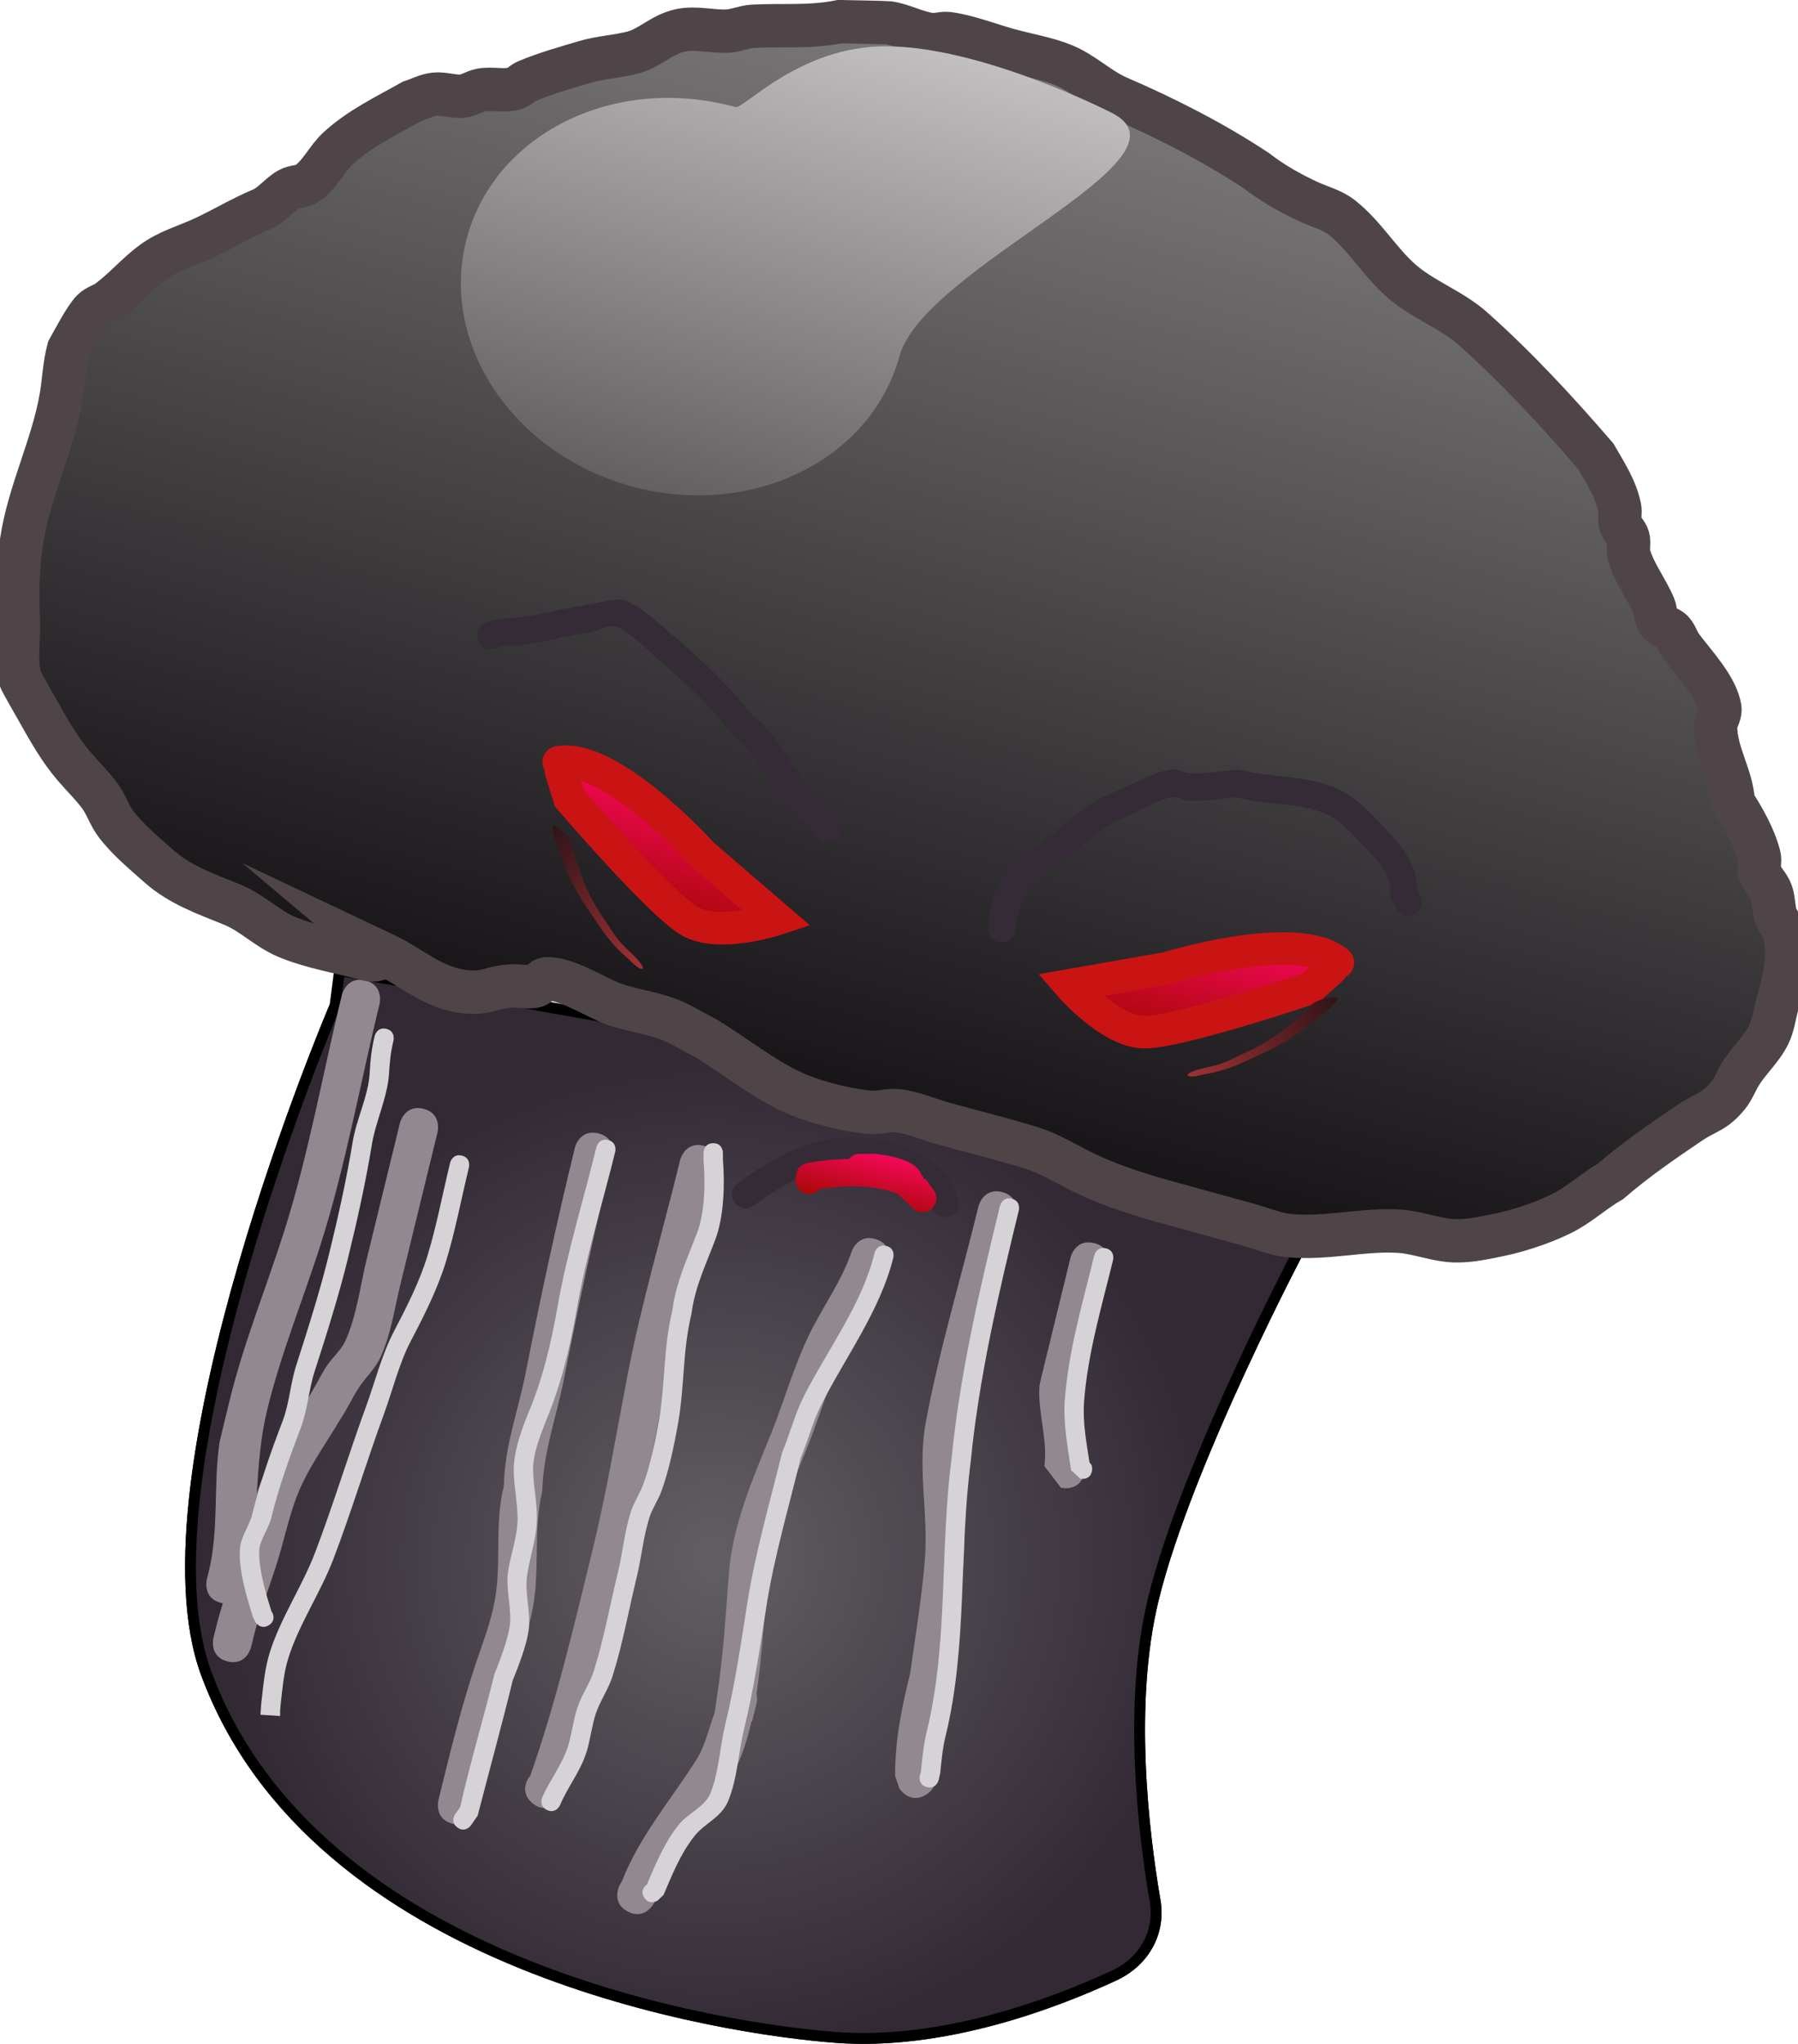 <svg version="1.1" xmlns="http://www.w3.org/2000/svg" xmlns:xlink="http://www.w3.org/1999/xlink" width="82.928" height="94.233" viewBox="0,0,82.928,94.233"><defs><radialGradient cx="237.239" cy="199.84" r="22.982" gradientUnits="userSpaceOnUse" id="color-1"><stop offset="0" stop-color="#625f63"/><stop offset="1" stop-color="#322935"/></radialGradient><radialGradient cx="237.239" cy="199.84" r="22.982" gradientUnits="userSpaceOnUse" id="color-2"><stop offset="0" stop-color="#625f63"/><stop offset="1" stop-color="#322935"/></radialGradient><linearGradient x1="244.683" y1="181.174" x2="244.066" y2="183.7" gradientUnits="userSpaceOnUse" id="color-3"><stop offset="0" stop-color="#f40857"/><stop offset="1" stop-color="#aa0808"/></linearGradient><linearGradient x1="254.606" y1="131.335" x2="241.507" y2="178.938" gradientUnits="userSpaceOnUse" id="color-4"><stop offset="0" stop-color="#7b7879"/><stop offset="1" stop-color="#151316"/></linearGradient><linearGradient x1="243.247" y1="129.148" x2="237.105" y2="151.469" gradientUnits="userSpaceOnUse" id="color-5"><stop offset="0" stop-color="#c2bfc0"/><stop offset="1" stop-color="#626060"/></linearGradient><linearGradient x1="235.774" y1="164.54" x2="234.254" y2="170.062" gradientUnits="userSpaceOnUse" id="color-6"><stop offset="0" stop-color="#f40857"/><stop offset="1" stop-color="#aa0808"/></linearGradient><linearGradient x1="260.483" y1="170.689" x2="258.963" y2="176.212" gradientUnits="userSpaceOnUse" id="color-7"><stop offset="0" stop-color="#f40857"/><stop offset="1" stop-color="#aa0808"/></linearGradient><linearGradient x1="258.462" y1="177.102" x2="266.755" y2="174.649" gradientUnits="userSpaceOnUse" id="color-8"><stop offset="0" stop-color="#a83336"/><stop offset="1" stop-color="#271216"/></linearGradient><linearGradient x1="234.803" y1="172.596" x2="228.933" y2="166.245" gradientUnits="userSpaceOnUse" id="color-9"><stop offset="0" stop-color="#a83336"/><stop offset="1" stop-color="#271216"/></linearGradient></defs><g transform="translate(-204.338,-128.046)"><g data-paper-data="{&quot;isPaintingLayer&quot;:true}" fill-rule="nonzero" stroke-linejoin="miter" stroke-miterlimit="10" stroke-dasharray="" stroke-dashoffset="0" style="mix-blend-mode: normal"><g stroke-width="0.5" stroke-linecap="butt"><path d="M219.79,174.419l44.652,10.903c0,0 -5.354,10.084 -6.908,16.45c-1.173,4.806 -0.46,10.753 0.082,13.923c0.236,1.384 -0.445,2.764 -1.903,3.439c-2.855,1.321 -7.908,3.214 -12.819,2.848c-5.074,-0.378 -24.008,-3.192 -29.039,-16.772c-3.351,-9.045 5.935,-30.792 5.935,-30.792z" fill="url(#color-1)" stroke="#000000"/><path d="M220,172.793c0,0 37.89,6.561 42.984,7.997c1.12,0.316 1.457,4.532 1.457,4.532c0,0 -5.354,10.084 -6.908,16.45c-1.173,4.806 -0.46,10.753 0.082,13.923c0.236,1.384 -0.445,2.764 -1.903,3.439c-2.855,1.321 -7.908,3.214 -12.819,2.848c-5.074,-0.378 -24.008,-3.192 -29.039,-16.772c-3.351,-9.045 5.935,-30.792 5.935,-30.792z" fill="url(#color-2)" stroke="#000000"/><path d="M233.29,216.177c-0.791,-0.416 -0.375,-1.207 -0.375,-1.207l0.119,-0.212c0.774,-1.999 2.262,-3.758 3.41,-5.557c0.429,-0.673 0.587,-1.476 0.865,-2.222l-0.015,-0.004l0.03,-0.122l0.113,-0.803l0.002,0l-0.001,-0.004c0.262,-1.747 0.37,-3.481 0.5,-5.24c0.153,-2.417 1.098,-4.507 1.987,-6.723c0.594,-1.481 1.017,-3.011 1.709,-4.452c0.635,-1.322 1.516,-2.494 1.987,-3.888c0,0 0.29,-0.845 1.135,-0.556c0.845,0.29 0.556,1.135 0.556,1.135c-0.506,1.458 -1.394,2.677 -2.057,4.062c-0.676,1.412 -1.088,2.91 -1.67,4.361c-0.814,2.03 -1.741,3.961 -1.864,6.181c-0.131,1.749 -0.24,3.476 -0.491,5.213c0.035,0.137 0.038,0.285 0.002,0.433l-0.162,0.661l-0.04,0.165l-0.016,-0.004c-0.008,0.017 -0.016,0.034 -0.025,0.051c-0.215,0.944 -0.518,1.88 -1.023,2.692c-1.061,1.707 -2.556,3.363 -3.261,5.256l-0.208,0.409c0,0 -0.416,0.791 -1.207,0.375z" fill="#918890" stroke="none"/><path d="M247.411,209.712c0.093,0.244 0.19,0.743 -0.368,1.082c-0.764,0.464 -1.228,-0.3 -1.228,-0.3l-0.192,-0.562c-0.007,-1.655 0.299,-3.138 0.693,-4.74c0.243,-1.743 0.54,-3.486 0.679,-5.241c0.168,-2.118 -0.35,-4.2 0.039,-6.309c0.619,-3.348 1.627,-6.669 2.435,-9.981c0,0 0.212,-0.868 1.08,-0.656c0.868,0.212 0.656,1.08 0.656,1.08c-0.799,3.274 -1.79,6.556 -2.411,9.865c-0.38,2.026 0.143,4.075 -0.017,6.119c-0.142,1.829 -0.45,3.645 -0.707,5.46c-0.345,1.42 -0.642,2.73 -0.66,4.182z" fill="#918890" stroke="none"/><path d="M254.323,195.416c0.061,0.147 0.081,0.332 0.025,0.565c-0.212,0.868 -1.08,0.656 -1.08,0.656l-0.758,-0.991c0.152,-1.262 -0.308,-2.451 -0.231,-3.686c0.006,-0.101 0.316,-1.355 0.367,-1.564c0.357,-1.461 0.713,-2.922 1.07,-4.382c0,0 0.212,-0.868 1.08,-0.656c0.868,0.212 0.656,1.08 0.656,1.08c-0.289,1.185 -0.579,2.37 -0.868,3.556c-0.154,0.63 -0.476,1.424 -0.521,2.074c-0.028,0.403 0.14,0.796 0.188,1.197c0.087,0.727 0.12,1.433 0.073,2.152z" fill="#918890" stroke="none"/><path d="M228.89,211.177c-0.682,-0.578 -0.104,-1.26 -0.104,-1.26l-0.038,0.135c1.213,-3.423 2.048,-6.969 2.91,-10.501c0.647,-2.648 1.089,-5.306 1.6,-7.983c0.642,-3.367 1.637,-6.709 2.451,-10.042c0,0 0.212,-0.868 1.08,-0.656c0.868,0.212 0.656,1.08 0.656,1.08c-0.808,3.308 -1.8,6.626 -2.435,9.969c-0.513,2.701 -0.963,5.383 -1.616,8.055c-0.877,3.591 -1.737,7.188 -2.961,10.671l-0.284,0.426c0,0 -0.578,0.682 -1.26,0.104z" fill="#918890" stroke="none"/><path d="M225.214,212.129c-0.868,-0.212 -0.656,-1.08 -0.656,-1.08l0.04,-0.165c0.493,-2.019 1.003,-4.092 1.658,-6.061c0.334,-1.003 0.711,-1.932 0.902,-2.982c0.322,-1.759 -0.023,-3.528 0.419,-5.287c0.029,-1.813 0.665,-3.468 1.01,-5.229c0.682,-3.476 1.424,-6.917 2.267,-10.368c0,0 0.212,-0.868 1.08,-0.656c0.868,0.212 0.656,1.08 0.656,1.08c-0.834,3.415 -1.567,6.82 -2.244,10.26c-0.342,1.736 -0.953,3.362 -0.997,5.146c-0.426,1.786 -0.104,3.578 -0.431,5.37c-0.206,1.129 -0.601,2.144 -0.963,3.222c-0.646,1.923 -1.139,3.957 -1.621,5.93l-0.04,0.165c0,0 -0.212,0.868 -1.08,0.656z" fill="#918890" stroke="none"/><path d="M214.533,201.947c-0.868,-0.212 -0.656,-1.08 -0.656,-1.08l0.081,-0.331c0.49,-1.968 0.211,-4.02 0.507,-6.006c0.009,-0.059 0.414,-1.713 0.461,-1.906c0.66,-2.702 1.696,-5.211 2.533,-7.854c1.116,-3.526 1.771,-7.262 2.649,-10.858c0,0 0.212,-0.868 1.08,-0.656c0.868,0.212 0.656,1.08 0.656,1.08c-0.888,3.635 -1.556,7.406 -2.681,10.972c-0.822,2.606 -1.851,5.077 -2.501,7.74c-0.311,1.274 -0.4,2.57 -0.482,3.866c0.13,-0.393 0.276,-0.782 0.453,-1.16c0.515,-1.104 1.234,-2.125 1.857,-3.169c0.339,-0.495 0.585,-1.049 0.913,-1.552c0.261,-0.401 0.656,-0.716 0.856,-1.15c0.529,-1.147 0.691,-2.551 0.99,-3.776c0.512,-2.095 1.023,-4.19 1.535,-6.284c0,0 0.212,-0.868 1.08,-0.656c0.868,0.212 0.656,1.08 0.656,1.08c-0.572,2.343 -1.144,4.686 -1.716,7.028c-0.271,1.11 -0.442,2.338 -0.932,3.378c-0.241,0.512 -0.68,0.905 -0.988,1.379c-0.318,0.491 -0.559,1.03 -0.887,1.513c-0.582,0.975 -1.26,1.931 -1.743,2.961c-0.504,1.077 -0.731,2.245 -1.07,3.373c-0.365,1.216 -0.844,2.38 -1.145,3.617l-0.121,0.496c0,0 -0.212,0.868 -1.08,0.656c-0.868,-0.212 -0.656,-1.08 -0.656,-1.08l0.121,-0.496c0.092,-0.375 0.199,-0.744 0.314,-1.109c-0.027,-0.005 -0.054,-0.01 -0.083,-0.017z" fill="#918890" stroke="none"/><path d="M216.733,202.98c-0.382,0.232 -0.614,-0.15 -0.614,-0.15l-0.107,-0.202c-0.294,-0.946 -0.654,-2.112 -0.613,-3.108c0.025,-0.618 0.442,-1.101 0.581,-1.693c0.36,-1.458 0.857,-2.862 1.393,-4.261c0.309,-0.807 0.357,-1.724 0.621,-2.548c0.551,-1.72 1.104,-3.448 1.533,-5.205c0.419,-1.715 0.794,-3.398 1.08,-5.136c0.172,-1.041 0.728,-2.122 0.782,-3.172c0.031,-0.597 0.083,-1.091 0.23,-1.695c0,0 0.106,-0.434 0.54,-0.328c0.434,0.106 0.328,0.54 0.328,0.54c-0.139,0.571 -0.169,0.971 -0.206,1.527c-0.073,1.1 -0.615,2.19 -0.793,3.278c-0.288,1.759 -0.669,3.462 -1.093,5.198c-0.433,1.774 -0.988,3.522 -1.548,5.258c-0.269,0.836 -0.32,1.758 -0.631,2.579c-0.52,1.374 -1.023,2.745 -1.368,4.177c-0.122,0.487 -0.552,1.045 -0.557,1.534c-0.009,0.905 0.308,1.928 0.575,2.79l0.018,0.003c0,0 0.232,0.382 -0.15,0.614z" fill="#d6d3d6" stroke="none"/><path d="M217.187,207.157l-0.838,-0.053c0.013,-0.175 0.026,-0.35 0.039,-0.525c0.092,-0.796 0.157,-1.603 0.401,-2.372c0.5,-1.577 1.497,-3.04 2.088,-4.595c0.845,-2.224 1.522,-4.464 2.334,-6.692c0.422,-1.154 0.734,-2.417 1.306,-3.509c0.57,-1.088 1.169,-2.267 1.531,-3.449c0.43,-1.403 0.702,-2.882 1.051,-4.308c0,0 0.106,-0.434 0.54,-0.328c0.434,0.106 0.328,0.54 0.328,0.54c-0.354,1.448 -0.631,2.95 -1.069,4.374c-0.378,1.227 -0.993,2.46 -1.589,3.587c-0.556,1.051 -0.851,2.286 -1.258,3.4c-0.817,2.232 -1.491,4.482 -2.341,6.711c-0.587,1.538 -1.582,2.992 -2.073,4.553c-0.221,0.703 -0.275,1.446 -0.359,2.174c-0.008,0.103 -0.015,0.205 -0.023,0.308c0.015,0.104 -0.006,0.19 -0.006,0.19l-0.008,-0.001c-0,0.003 -0.001,0.007 -0.001,0.01z" fill="#d6d3d6" stroke="none"/><path d="M225.438,212.304c-0.364,-0.26 -0.104,-0.623 -0.104,-0.623l0.224,-0.3c0.463,-2.063 1.079,-4.087 1.578,-6.132c0.261,-0.652 0.576,-1.465 0.698,-2.144c0.15,-0.841 -0.195,-1.746 -0.059,-2.623c0.123,-0.794 0.444,-1.643 0.435,-2.449c-0.008,-0.73 -0.159,-1.413 -0.177,-2.133c-0.022,-0.87 0.314,-1.781 0.618,-2.58c0.706,-1.628 1.1,-3.305 1.411,-5.076c0.43,-2.452 1.193,-4.89 1.783,-7.308c0,0 0.106,-0.434 0.54,-0.328c0.434,0.106 0.328,0.54 0.328,0.54c-0.585,2.396 -1.348,4.815 -1.77,7.246c-0.319,1.836 -0.749,3.567 -1.464,5.262c-0.258,0.674 -0.575,1.48 -0.553,2.216c0.021,0.727 0.177,1.42 0.177,2.159c0,0.861 -0.31,1.747 -0.446,2.593c-0.144,0.901 0.196,1.777 0.052,2.661c-0.115,0.705 -0.454,1.57 -0.723,2.24c-0.507,2.075 -1.08,4.155 -1.616,6.231l-0.309,0.447c0,0 -0.26,0.364 -0.623,0.104z" fill="#d6d3d6" stroke="none"/><path d="M237.232,180.753c0.447,-0.002 0.449,0.444 0.449,0.444l0,0.317c0.09,1.139 0.052,2.62 -0.356,3.696c-0.445,1.177 -0.935,2.17 -1.099,3.429c-0.405,1.667 -0.314,3.318 -0.61,5.008c-0.174,0.994 -0.426,2.21 -0.773,3.155c-0.155,0.422 -0.424,0.798 -0.559,1.227c-0.277,0.885 -0.357,1.823 -0.577,2.725c-0.37,1.514 -0.646,3.09 -1.118,4.575c-0.197,0.619 -0.579,1.136 -0.778,1.747c-0.192,0.592 -0.247,1.229 -0.444,1.819c-0.287,0.86 -0.852,1.555 -1.198,2.374c0,0 -0.176,0.411 -0.587,0.235c-0.411,-0.176 -0.235,-0.587 -0.235,-0.587c0.345,-0.795 0.893,-1.471 1.171,-2.305c0.197,-0.59 0.25,-1.228 0.444,-1.819c0.2,-0.606 0.58,-1.117 0.772,-1.73c0.462,-1.47 0.738,-3.024 1.103,-4.521c0.224,-0.918 0.304,-1.873 0.59,-2.773c0.144,-0.452 0.419,-0.853 0.584,-1.298c0.327,-0.884 0.559,-2.033 0.721,-2.964c0.295,-1.696 0.203,-3.357 0.615,-5.032c0.169,-1.303 0.668,-2.347 1.134,-3.561c0.366,-0.953 0.395,-2.319 0.308,-3.326l-0.003,-0.385c0,0 -0.002,-0.447 0.444,-0.449z" fill="#d6d3d6" stroke="none"/><path d="M234.046,215.531c-0.199,-0.327 0.053,-0.544 0.129,-0.6c0.411,-0.964 0.808,-1.937 1.474,-2.764c0.429,-0.533 1.207,-0.808 1.466,-1.469c0.387,-0.987 0.425,-2.135 0.677,-3.165c0.455,-1.863 0.715,-3.701 1.015,-5.585c0.371,-2.334 1.043,-4.656 1.611,-6.955c0.357,-0.834 0.568,-1.722 0.98,-2.54c1.085,-2.156 2.701,-4.26 3.274,-6.635c0,0 0.106,-0.434 0.54,-0.328c0.434,0.106 0.328,0.54 0.328,0.54c-0.604,2.446 -2.222,4.597 -3.341,6.82c-0.393,0.782 -0.592,1.629 -0.933,2.425c-0.543,2.255 -1.219,4.525 -1.576,6.812c-0.298,1.908 -0.569,3.771 -1.029,5.657c-0.265,1.085 -0.309,2.288 -0.733,3.325c-0.32,0.784 -1.086,1.024 -1.572,1.644c-0.641,0.818 -1.009,1.754 -1.413,2.697l-0.282,0.268c0,0 -0.382,0.232 -0.614,-0.15z" fill="#d6d3d6" stroke="none"/><path d="M247.092,210.44c-0.434,-0.106 -0.328,-0.54 -0.328,-0.54l0.05,-0.186c0.062,-0.63 0.12,-1.223 0.269,-1.839c0.999,-4.091 0.599,-8.373 1.139,-12.544c0.384,-3.92 1.302,-7.86 2.238,-11.69c0,0 0.106,-0.434 0.54,-0.328c0.434,0.106 0.328,0.54 0.328,0.54c-0.927,3.794 -1.838,7.697 -2.218,11.579c-0.546,4.21 -0.15,8.523 -1.159,12.655c-0.142,0.575 -0.19,1.126 -0.248,1.714l-0.071,0.311c0,0 -0.106,0.434 -0.54,0.328z" fill="#d6d3d6" stroke="none"/><path d="M254.589,195.472c0.088,0.082 0.158,0.214 0.108,0.419c-0.106,0.434 -0.54,0.328 -0.54,0.328l-0.419,-0.392c-0.153,-1.084 -0.37,-2.135 -0.289,-3.234c0.167,-2.257 0.82,-4.459 1.358,-6.664c0,0 0.106,-0.434 0.54,-0.328c0.434,0.106 0.328,0.54 0.328,0.54c-0.527,2.159 -1.17,4.313 -1.336,6.522c-0.072,0.954 0.107,1.871 0.249,2.809z" fill="#d6d3d6" stroke="none"/><path d="M248.132,184.119c-0.606,0.2 -0.806,-0.406 -0.806,-0.406l-0.201,-0.648c-0.773,-0.869 -1.387,-0.972 -2.503,-1.11c-0.451,-0.055 -0.898,-0.183 -1.352,-0.173c-1.469,0.031 -3.012,0.996 -4.147,1.84c0,0 -0.513,0.379 -0.893,-0.134c-0.379,-0.513 0.134,-0.893 0.134,-0.893c1.024,-0.752 2.202,-1.459 3.416,-1.846c2.212,-0.705 4.987,-0.051 6.456,1.687l0.303,0.877c0,0 0.2,0.606 -0.406,0.806z" fill="#342b37" stroke="none"/><path d="M245.782,183.108c-1.129,-0.466 -2.433,-0.418 -3.633,-0.242c-0.151,0.18 -0.397,0.269 -0.641,0.21c-0.343,-0.084 -0.552,-0.429 -0.469,-0.772c0.005,-0.022 0.012,-0.043 0.019,-0.064c0.013,-0.492 0.536,-0.579 0.536,-0.579c0.637,-0.106 1.271,-0.172 1.897,-0.175c0.122,-0.151 0.309,-0.242 0.508,-0.238l0.689,-0.004l0,0.018l0.038,-0.017c0.545,0.069 1.906,0.25 2.115,0.996c0.022,0.011 0.044,0.023 0.067,0.035l0.04,0.148l0.058,-0.043l0.392,0.531c0.111,0.148 0.157,0.342 0.11,0.535c-0.084,0.343 -0.429,0.552 -0.772,0.469c-0.116,-0.028 -0.217,-0.087 -0.296,-0.165l-0.49,-0.464l0.011,-0.012c-0.017,-0.009 -0.034,-0.019 -0.05,-0.028c-0.056,-0.032 -0.096,-0.081 -0.129,-0.137z" fill="url(#color-3)" stroke="none"/></g><g><g stroke-linecap="butt"><path d="M222.044,172.03c-0.23,0.388 -0.707,0.257 -0.707,0.257c-1.216,-0.335 -2.602,-0.557 -3.767,-1.042c-0.905,-0.377 -1.602,-1.114 -2.505,-1.484c-1.202,-0.492 -2.417,-0.901 -3.423,-1.799c-0.649,-0.579 -1.457,-1.245 -1.976,-1.951c-0.285,-0.388 -0.431,-0.866 -0.714,-1.256c-0.349,-0.48 -0.779,-0.894 -1.167,-1.342c-0.719,-0.834 -1.204,-1.728 -1.746,-2.682c-0.08,-0.141 -0.747,-1.305 -0.771,-1.392c-0.239,-0.86 -0.039,-1.922 -0.086,-2.811c-0.061,-1.147 -0.02,-2.353 0.146,-3.491c0.332,-2.279 1.447,-4.434 1.833,-6.702c0.123,-0.722 0.143,-1.464 0.334,-2.171c0.196,-0.352 0.79,-1.492 1.123,-1.814c0.193,-0.187 0.477,-0.252 0.694,-0.41c0.741,-0.539 1.344,-1.271 2.087,-1.809c0.705,-0.51 1.467,-0.716 2.239,-1.065c0.944,-0.427 1.8,-0.958 2.758,-1.36c0.484,-0.203 0.812,-0.672 1.267,-0.932c0.255,-0.146 0.597,-0.103 0.84,-0.268c0.599,-0.41 0.906,-1.142 1.442,-1.632c0.991,-0.908 2.223,-1.493 3.383,-2.146c0.351,-0.113 0.687,-0.3 1.054,-0.339c0.424,-0.045 0.852,0.128 1.277,0.09c0.3,-0.027 0.564,-0.225 0.86,-0.281c0.507,-0.097 1.052,0.071 1.548,-0.071c0.205,-0.059 0.353,-0.243 0.548,-0.328c0.844,-0.364 1.814,-0.631 2.696,-0.895c0.727,-0.217 1.5,-0.245 2.233,-0.441c0.79,-0.211 1.335,-0.849 2.205,-1.022c0.706,-0.141 1.441,0.077 2.16,0.038c0.388,-0.021 0.757,-0.199 1.146,-0.22c1.419,-0.075 2.596,0.064 4.015,-0.214c0.097,0.002 2.161,0.041 2.253,0.054c0.666,0.097 1.278,0.456 1.945,0.539c0.267,0.033 0.539,-0.078 0.806,-0.043c0.906,0.118 1.926,0.521 2.809,0.764c0.815,0.224 1.76,0.38 2.536,0.703c0.907,0.377 1.607,1.097 2.505,1.484c2.157,0.929 4.393,2.067 6.367,3.376c0.758,0.584 1.542,1.026 2.401,1.424c0.514,0.238 1.092,0.377 1.536,0.729c1.044,0.831 1.697,1.98 2.689,2.876c0.998,0.9 2.36,1.362 3.354,2.247c2.02,1.799 3.895,3.827 5.662,5.878c0.444,0.774 0.925,1.486 1.109,2.38c0.05,0.243 -0.039,0.506 0.028,0.745c0.065,0.232 0.292,0.396 0.357,0.628c0.072,0.259 -0.028,0.547 0.043,0.806c0.217,0.798 0.83,1.589 1.152,2.364c0.099,0.239 0.061,0.538 0.214,0.747c0.148,0.201 0.459,0.221 0.63,0.401c0.185,0.195 0.252,0.477 0.41,0.694c0.551,0.756 1.65,1.886 1.786,2.869c0.04,0.285 -0.201,0.553 -0.199,0.841c0.007,1.237 0.754,2.279 0.817,3.472c0.486,0.799 0.95,1.562 1.193,2.488c0.064,0.246 -0.049,0.521 0.032,0.762c0.109,0.329 0.402,0.574 0.521,0.899c0.131,0.357 0.102,0.759 0.221,1.12c0.08,0.243 0.304,0.424 0.371,0.671c0.316,1.167 -0.005,2.325 -0.318,3.439c-0.126,0.448 -0.176,0.926 -0.382,1.344c-0.33,0.671 -0.917,1.184 -1.31,1.82c-0.199,0.322 -0.327,0.691 -0.565,0.985c-0.637,0.784 -0.969,0.72 -1.778,1.266c-1.221,0.823 -2.534,1.731 -3.642,2.692c-0.694,0.398 -1.33,0.97 -2.005,1.351c-0.84,0.474 -2.166,0.921 -3.115,1.115c-0.674,0.138 -1.357,0.293 -2.045,0.279c-0.869,-0.017 -1.703,-0.385 -2.571,-0.441c-1.677,-0.109 -3.43,0.377 -5.13,0.196c-0.626,-0.067 -1.217,-0.326 -1.824,-0.493c-1.231,-0.339 -2.462,-0.677 -3.693,-1.016c-1.269,-0.349 -2.536,-0.747 -3.724,-1.298c-0.936,-0.434 -1.716,-0.97 -2.734,-1.273c-1.299,-0.387 -2.619,-0.72 -3.926,-1.08c-0.706,-0.194 -1.387,-0.514 -2.115,-0.591c-0.415,-0.043 -0.834,0.1 -1.25,0.07c-0.944,-0.067 -2.336,-0.41 -3.232,-0.768c-1.534,-0.614 -2.933,-1.773 -4.346,-2.635c-0.609,-0.305 -1.185,-0.687 -1.826,-0.918c-0.798,-0.287 -1.656,-0.383 -2.453,-0.674c-0.837,-0.306 -2.14,-1.176 -3.08,-1.161c-0.216,0.004 -0.339,0.301 -0.551,0.343c-0.377,0.074 -0.771,-0.044 -1.154,-0.008c-1.01,0.095 -1.064,0.361 -2.05,0.263c-1.471,-0.146 -2.513,-1.154 -3.758,-1.742z" fill="url(#color-4)" stroke="#4f4548" stroke-width="2"/><path d="M245.824,144.466c-1.328,4.827 -6.869,7.512 -12.376,5.996c-5.507,-1.515 -8.894,-6.657 -7.566,-11.484c1.328,-4.827 6.869,-7.512 12.376,-5.996c0.384,0.106 2.945,-2.797 6.914,-2.802c4.331,-0.005 10.095,2.889 10.463,3.079c4.129,2.126 -8.677,7.084 -9.811,11.208z" fill="url(#color-5)" stroke="none" stroke-width="0"/></g><path d="M242.934,166.76c-0.505,0.391 -0.896,-0.114 -0.896,-0.114l-0.335,-0.442c-0.766,-0.581 -1.559,-1.429 -2.043,-2.268c-0.463,-0.802 -0.768,-1.445 -1.542,-2.029c-0.952,-1.219 -2.193,-2.434 -3.376,-3.418c-0.539,-0.448 -1.298,-1.269 -1.947,-1.537c-0.403,-0.167 -0.849,0.204 -1.282,0.259c-1.078,0.137 -2.167,0.488 -3.243,0.579c-0.352,0.03 -0.725,0.005 -1.049,0.144c0,0 -0.594,0.234 -0.828,-0.36c-0.234,-0.594 0.36,-0.828 0.36,-0.828c0.455,-0.169 0.954,-0.194 1.438,-0.231c1.044,-0.08 2.117,-0.439 3.164,-0.571c0.368,-0.047 1.404,-0.346 1.765,-0.227c0.812,0.269 1.775,1.236 2.435,1.788c1.206,1.008 2.502,2.244 3.461,3.495c1.531,1.166 2.026,3.115 3.585,4.297l0.446,0.568c0,0 0.391,0.505 -0.114,0.896z" fill="#342b37" stroke="none" stroke-width="0.5" stroke-linecap="butt"/><path d="M269.717,169.17c0.037,0.035 0.454,0.445 0.045,0.899c-0.427,0.475 -0.902,0.048 -0.902,0.048l-0.422,-0.711c0.115,-1.126 -0.563,-1.683 -1.28,-2.435c-0.539,-0.565 -1.059,-1.183 -1.829,-1.467c-1.283,-0.473 -2.688,-0.328 -3.985,-0.708c-0.721,0.094 -1.574,0.214 -2.296,0.163c-0.185,-0.013 -0.346,-0.173 -0.532,-0.168c-0.651,0.017 -1.554,0.66 -2.183,0.895c-1.26,0.47 -2.05,1.364 -3.11,2.184c-1.19,0.921 -1.93,1.414 -2.036,3.019c0,0 -0.045,0.637 -0.682,0.591c-0.637,-0.045 -0.591,-0.682 -0.591,-0.682c0.082,-1.082 0.358,-2.113 1.141,-2.921c0.273,-0.282 1.127,-0.815 1.385,-1.015c1.171,-0.907 2.039,-1.837 3.44,-2.37c0.783,-0.297 1.727,-0.917 2.569,-0.976c0.239,-0.017 0.46,0.153 0.699,0.17c0.721,0.052 1.571,-0.091 2.296,-0.163c1.423,0.372 2.951,0.261 4.343,0.789c0.957,0.363 1.628,1.078 2.307,1.79c0.926,0.97 1.592,1.744 1.623,3.068z" fill="#342b37" stroke="none" stroke-width="0.5" stroke-linecap="butt"/><path d="M230.108,163.186c2.442,-0.404 6.635,4.254 6.635,4.254l3.453,2.971c0,0 -2.684,0.896 -4.054,0.103c-1.37,-0.793 -5.541,-5.656 -5.541,-5.656l-0.391,-1.273" fill="url(#color-6)" stroke="#ca1414" stroke-width="1.5" stroke-linecap="round"/><path d="M265.752,172.715l-0.987,0.894c0,0 -6.073,2.045 -7.655,2.025c-1.582,-0.02 -3.431,-2.162 -3.431,-2.162l4.487,-0.786c0,0 5.986,-1.857 7.878,-0.261" data-paper-data="{&quot;index&quot;:null}" fill="url(#color-7)" stroke="#ca1414" stroke-width="1.5" stroke-linecap="round"/><path d="M259.134,177.645c-0.134,-0.109 0.45,-0.281 0.45,-0.281l0.343,-0.091c0.9,-0.171 1.202,-0.397 1.835,-0.685c1.253,-0.569 1.847,-1.107 2.478,-1.635c0.271,-0.226 0.503,-0.397 0.612,-0.596c0,0 0.092,-0.165 0.684,-0.285c0.592,-0.12 0.5,0.045 0.5,0.045c-0.126,0.222 -0.385,0.427 -0.684,0.677c-0.709,0.593 -1.396,1.185 -2.809,1.826c-0.599,0.272 -1.114,0.572 -1.991,0.813c-0.27,0.074 -0.54,0.114 -0.81,0.17l0.11,-0.022c0,0 -0.584,0.173 -0.718,0.064z" fill="url(#color-8)" stroke="none" stroke-width="0.5" stroke-linecap="butt"/><path d="M233.363,172.296l0.083,0.075c-0.203,-0.187 -0.415,-0.359 -0.609,-0.561c-0.63,-0.655 -0.919,-1.177 -1.295,-1.717c-0.886,-1.274 -1.173,-2.134 -1.479,-3.007c-0.129,-0.368 -0.247,-0.676 -0.241,-0.931c0,0 0.005,-0.189 0.453,0.217c0.447,0.406 0.442,0.595 0.442,0.595c-0.008,0.227 0.104,0.493 0.221,0.826c0.272,0.777 0.507,1.543 1.293,2.673c0.397,0.571 0.541,0.92 1.227,1.527l0.248,0.254c0,0 0.413,0.447 0.242,0.472c-0.171,0.025 -0.584,-0.423 -0.584,-0.423z" data-paper-data="{&quot;index&quot;:null}" fill="url(#color-9)" stroke="none" stroke-width="0.5" stroke-linecap="butt"/></g></g></g></svg>